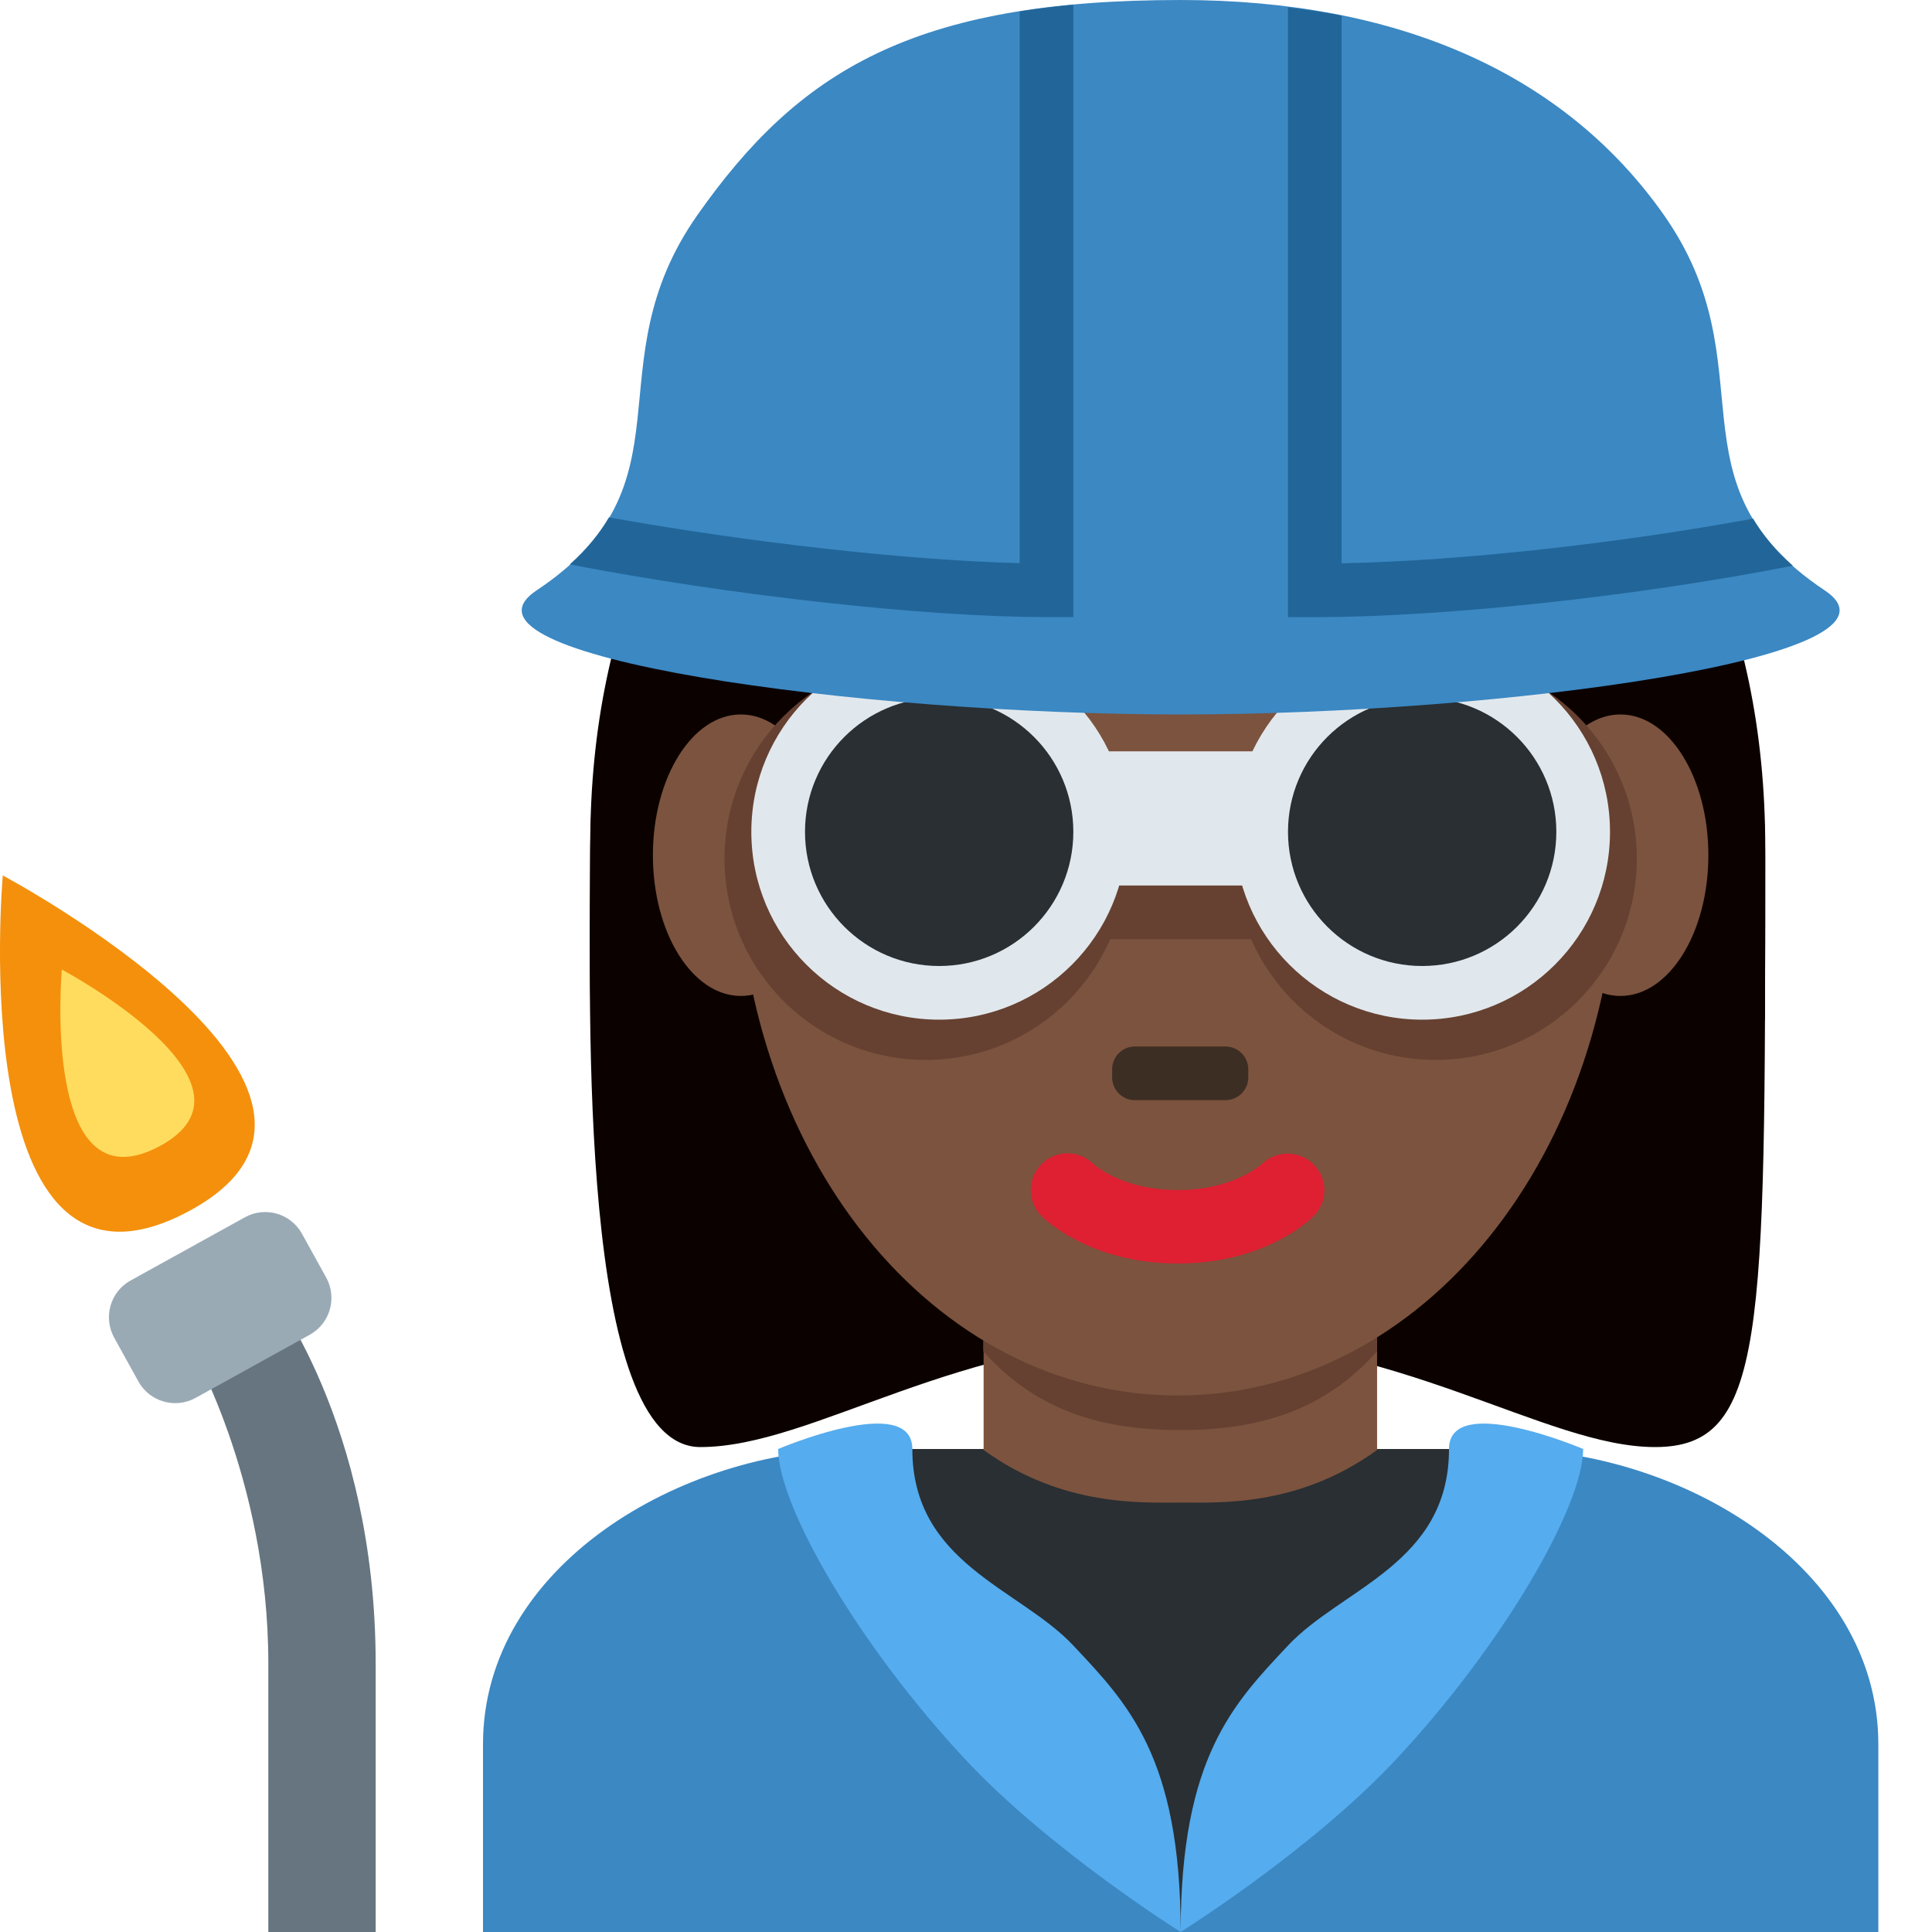 <svg viewBox="0 0 36 36" xmlns="http://www.w3.org/2000/svg"><path d="M35 36v-3.5c0-3.314-3.685-5.5-7-5.5H16c-3.313 0-7 2.186-7 5.5V36h26z" fill="#3B88C3"/><path d="M22 35.999L16 27h12z" fill="#292F33"/><path d="M14.5 27c0 1.068 1.5 3.662 3.5 5.798C19.581 34.485 22 36 22 36c0-3.271-1-4.27-2-5.338-1-1.066-3-1.526-3-3.662 0-1.066-2.5 0-2.5 0m15 0c0 1.068-1.5 3.662-3.5 5.798C24.419 34.485 22 36 22 36c0-3.271 1-4.27 2-5.338 1-1.066 3-1.526 3-3.662 0-1.066 2.5 0 2.5 0" fill="#55ACEE"/><path d="M21.945 5.069c4.105 0 10.947 2.053 10.947 10.947 0 8.896 0 10.948-2.053 10.948s-4.79-2.053-8.895-2.053c-4.105 0-6.785 2.053-8.895 2.053-2.287 0-2.053-8.211-2.053-10.948.001-8.894 6.844-10.947 10.949-10.947" fill="#0B0200"/><path d="M18.328 27.018c1.466 1.065 2.964.98 3.672.98s2.194.085 3.66-.98v-3.203h-7.332v3.203z" fill="#7C533E"/><path d="M18.322 25.179c1.022 1.155 2.29 1.468 3.668 1.468 1.379 0 2.647-.312 3.67-1.468v-2.936h-7.338v2.936z" fill="#664131"/><path d="M13.734 15.718c0-5.834 3.676-10.563 8.211-10.563 4.533 0 8.209 4.729 8.209 10.563 0 5.833-3.676 10.285-8.209 10.285-4.535 0-8.211-4.452-8.211-10.285" fill="#7C533E"/><path d="M21.945 23.543c-1.606 0-2.447-.794-2.537-.885-.268-.267-.268-.7 0-.967.266-.265.692-.267.961-.007.035.032.551.491 1.576.491 1.038 0 1.555-.473 1.576-.492.273-.256.703-.248.963.02.26.269.26.691-.004.955-.089.091-.929.885-2.535.885" fill="#DF1F32"/><path d="M22.836 20.5h-1.69c-.233 0-.423-.19-.423-.423v-.153c0-.233.189-.424.423-.424h1.69c.233 0 .424.19.424.424v.153c0 .233-.191.423-.424.423" fill="#3D2E24"/><path d="M11.725 19c-.021-1-.044-.224-.044-.465 0-3.422 2.053.494 2.053-1.943 0-2.439 1.368-2.683 2.736-4.051.685-.685 2.053-2.026 2.053-2.026s3.421 2.067 6.158 2.067c2.736 0 5.474 1.375 5.474 4.112 0 2.736 2.053-1.584 2.053 1.837 0 .244-.022-.531-.04.469h.719c.006-2 .006-1.924.006-3.202 0-8.895-6.842-12.207-10.948-12.207-4.104 0-10.947 3.257-10.947 12.152 0 .793-.02 1.257.008 3.257h.719z" fill="#0B0200"/><path d="M15.444 15.936c0 1.448-.734 2.622-1.639 2.622s-1.639-1.174-1.639-2.622.734-2.623 1.639-2.623c.905-.001 1.639 1.174 1.639 2.623m16.389 0c0 1.448-.733 2.622-1.639 2.622-.905 0-1.639-1.174-1.639-2.622s.733-2.623 1.639-2.623c.906-.001 1.639 1.174 1.639 2.623" fill="#7C533E"/><circle cx="17.25" cy="16" fill="#664131" r="3.75"/><circle cx="26.75" cy="16" fill="#664131" r="3.75"/><path d="M19.5 15h5v2.5h-5z" fill="#664131"/><circle cx="17.5" cy="15.5" fill="#E1E8ED" r="3.5"/><circle cx="26.5" cy="15.5" fill="#E1E8ED" r="3.5"/><path d="M19.5 14h5v2.5h-5z" fill="#E1E8ED"/><circle cx="17.5" cy="15.5" fill="#292F33" r="2.5"/><circle cx="26.5" cy="15.5" fill="#292F33" r="2.5"/><path d="M5 24l-1.5 1S5 27.5 5 31v5h2v-5c0-4.5-2-7-2-7z" fill="#66757F"/><path d="M6.079 23.807c.208.379.071.854-.307 1.064l-2.13 1.178c-.379.208-.855.07-1.064-.309l-.451-.816c-.208-.379-.072-.855.307-1.064l2.13-1.178c.378-.209.855-.071 1.064.309l.451.816z" fill="#99AAB5"/><path d="M3.49 22.584C7.678 20.375.052 16.313.052 16.313s-.75 8.48 3.438 6.271z" fill="#F4900C"/><path d="M2.96 21.365c2.202-1.162-1.808-3.299-1.808-3.299s-.394 4.459 1.808 3.299z" fill="#FFDC5D"/><path d="M34 11c-3-2-1.008-4.169-3-7-1.874-2.663-5-4-9.003-4C17 0 14.874 1.337 13 4c-1.992 2.831 0 5-3 7-1.861 1.24 6 2.313 12 2.313S35.861 12.24 34 11" fill="#3B88C3"/><path d="M20 11.5V.088c-.35.032-.683.074-1 .124v10.281c-2.09-.05-5.124-.396-7.653-.853-.174.297-.41.59-.73.877 2.911.565 6.596.982 8.883.982h.5zm4.5 0c2.421 0 6.037-.393 8.907-.959-.325-.288-.563-.58-.741-.877-2.431.448-5.371.787-7.667.832V.292c-.323-.066-.66-.112-1-.155V11.5h.501z" fill="#269"/></svg>